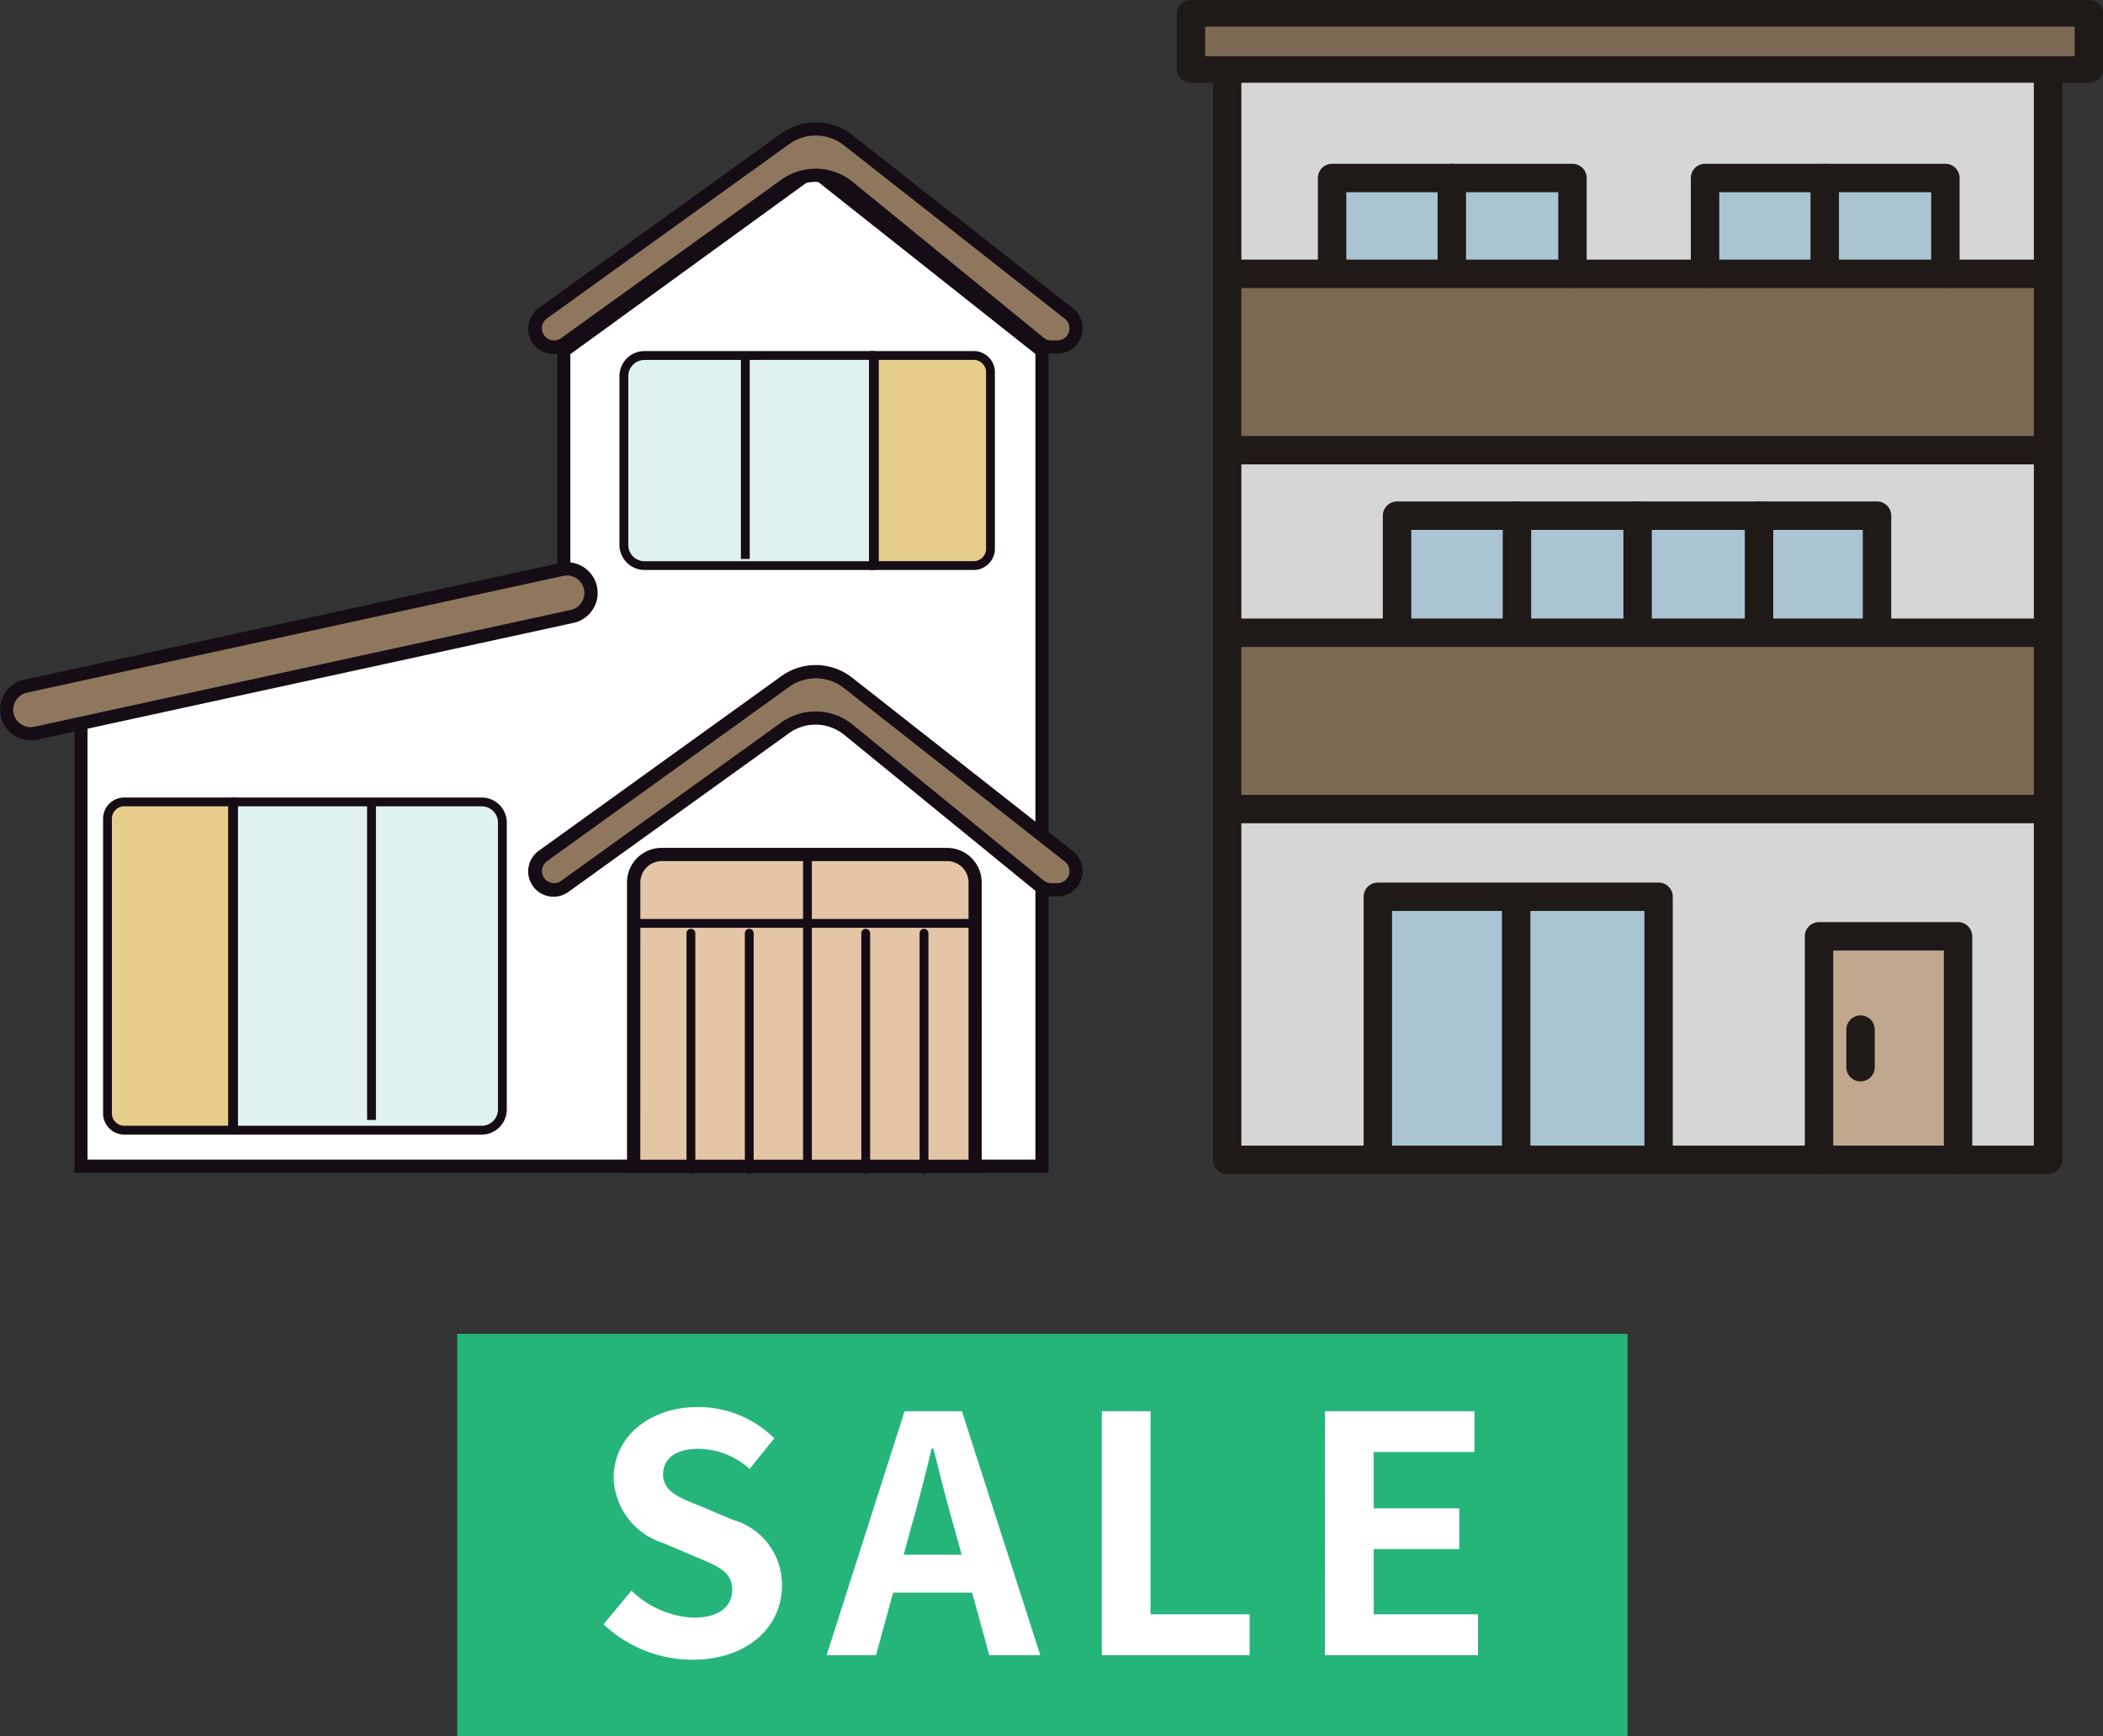 <svg xmlns="http://www.w3.org/2000/svg" xmlns:xlink="http://www.w3.org/1999/xlink" width="115" height="94.95" viewBox="0 0 115 94.95"><rect x="0" y="0" width="115" height="94.95" fill="#333333" stroke="none"/><defs><style>.a{fill:none;}.b{fill:#fff;}.c{fill:#150c15;}.d{clip-path:url(#a);}.e{fill:#8e775d;}.f{fill:#e0f1f1;}.g{fill:#e6cd8c;}.h{fill:#e4c6a6;}.i{opacity:0.8;}.j{fill:#c8e9fb;}.k{clip-path:url(#b);}.l{fill:#1a1311;}.m{fill:#25b57b;}</style><clipPath id="a"><rect class="a" width="59.207" height="57.517"/></clipPath><clipPath id="b"><rect class="a" width="50.65" height="64.208"/></clipPath></defs><g transform="translate(-1166 -1723.551)"><g transform="translate(5.207 7)"><g transform="translate(1160.793 1723.241)"><path class="b" d="M68.833,64.08H16.387V39.649l26.349-5.706V19.576L56.354,9.691l12.479,9.885Z" transform="translate(-11.905 -7.04)"/><path class="c" d="M15.6,38.576,42,32.858v-14.5l13.278-9.64,12.157,9.63V62.406H15.6ZM41.289,17.986v14.29l-26.4,5.718V63.127H68.152V18L55.3,7.814Z" transform="translate(-10.814 -5.677)"/><g class="d"><path class="e" d="M121.782,11.559,135.033,2.02a2.842,2.842,0,0,1,3.417.071l12.085,9.494a1.025,1.025,0,0,1-.633,1.831h-.33a1.025,1.025,0,0,1-.648-.231L138.48,4.662a2.843,2.843,0,0,0-3.458-.1L122.98,13.223a1.025,1.025,0,0,1-1.2-1.664" transform="translate(-92.084 -1.126)"/><path class="c" d="M148.76,12.651h-.33a1.39,1.39,0,0,1-.877-.312L137.11,3.816a2.485,2.485,0,0,0-3.018-.091L122.049,12.39a1.387,1.387,0,1,1-1.62-2.251L133.68.6a3.22,3.22,0,0,1,3.852.081l12.085,9.493a1.387,1.387,0,0,1-.856,2.477M135.541,2.535a3.2,3.2,0,0,1,2.027.72l10.444,8.523a.665.665,0,0,0,.419.149h.33a.663.663,0,0,0,.41-1.185L137.085,1.25a2.493,2.493,0,0,0-2.982-.062l-13.251,9.539a.663.663,0,0,0,.388,1.2.656.656,0,0,0,.387-.125L133.67,3.137a3.2,3.2,0,0,1,1.871-.6" transform="translate(-90.943 0)"/><path class="e" d="M121.782,134.621l13.251-9.54a2.843,2.843,0,0,1,3.417.072l12.085,9.494a1.025,1.025,0,0,1-.633,1.831h-.33a1.025,1.025,0,0,1-.648-.231l-10.444-8.523a2.843,2.843,0,0,0-3.458-.1l-12.043,8.666a1.025,1.025,0,0,1-1.2-1.664" transform="translate(-92.084 -94.506)"/><path class="c" d="M148.76,135.713h-.33a1.39,1.39,0,0,1-.877-.312l-10.444-8.523a2.485,2.485,0,0,0-3.018-.091l-12.043,8.666a1.387,1.387,0,1,1-1.62-2.251l13.251-9.54a3.22,3.22,0,0,1,3.852.081l12.085,9.494a1.387,1.387,0,0,1-.856,2.477M135.541,125.6a3.2,3.2,0,0,1,2.027.72l10.444,8.523a.664.664,0,0,0,.419.149h.33a.663.663,0,0,0,.41-1.185l-12.085-9.494a2.493,2.493,0,0,0-2.982-.062l-13.251,9.539a.663.663,0,0,0,.388,1.2.656.656,0,0,0,.387-.125L133.67,126.2a3.2,3.2,0,0,1,1.871-.6" transform="translate(-90.943 -93.379)"/><path class="e" d="M32.423,103.85,3.1,110.236a1.316,1.316,0,0,1-.56-2.571l29.326-6.387a1.316,1.316,0,1,1,.56,2.571" transform="translate(-1.139 -76.827)"/><path class="c" d="M1.675,109.491a1.678,1.678,0,0,1-.354-3.317l29.326-6.387a1.677,1.677,0,1,1,.714,3.278L2.034,109.452a1.69,1.69,0,0,1-.36.039m29.331-9.019a.956.956,0,0,0-.2.022L1.474,106.881a.959.959,0,0,0-.751.932.954.954,0,0,0,1.157.932l29.326-6.386a.954.954,0,0,0-.2-1.886" transform="translate(0 -75.689)"/><path class="f" d="M155.085,64.354H142.57a1.13,1.13,0,0,1-1.13-1.13V53.994a1.13,1.13,0,0,1,1.13-1.13h12.515Z" transform="translate(-107.325 -40.113)"/><path class="c" d="M154.326,63.837H141.811a1.373,1.373,0,0,1-1.371-1.371v-9.23a1.373,1.373,0,0,1,1.371-1.371h12.515a.241.241,0,0,1,.241.241V63.6a.241.241,0,0,1-.241.241m-12.515-11.49a.89.89,0,0,0-.889.889v9.23a.89.89,0,0,0,.889.889h12.274V52.346Z" transform="translate(-106.566 -39.355)"/><path class="g" d="M203.655,64.354h-5.431V52.864h5.431a.919.919,0,0,1,.918.918v9.653a.919.919,0,0,1-.918.919" transform="translate(-150.413 -40.113)"/><path class="c" d="M202.9,63.837h-5.672V51.864H202.9a1.161,1.161,0,0,1,1.16,1.16v9.653a1.161,1.161,0,0,1-1.16,1.16m-5.19-.482h5.19a.678.678,0,0,0,.677-.678V53.024a.678.678,0,0,0-.677-.677h-5.19Z" transform="translate(-149.655 -39.355)"/><rect class="c" width="0.482" height="11.131" transform="translate(40.516 12.751)"/><path class="f" d="M52.959,172.052H66.528a1.13,1.13,0,0,0,1.13-1.13V155.228a1.13,1.13,0,0,0-1.13-1.13H52.959Z" transform="translate(-40.185 -116.93)"/><path class="c" d="M65.768,171.533H52.2a.241.241,0,0,1-.241-.241V153.338a.241.241,0,0,1,.241-.241H65.768a1.373,1.373,0,0,1,1.371,1.371v15.694a1.373,1.373,0,0,1-1.371,1.371m-13.328-.482H65.768a.89.89,0,0,0,.889-.889V154.468a.89.89,0,0,0-.889-.889H52.44Z" transform="translate(-39.426 -116.171)"/><path class="g" d="M25.29,172.052h5.921V154.1H25.29a.919.919,0,0,0-.919.918v16.116a.919.919,0,0,0,.919.919" transform="translate(-18.493 -116.93)"/><path class="c" d="M30.693,171.533H24.531a1.161,1.161,0,0,1-1.16-1.16V154.257a1.161,1.161,0,0,1,1.16-1.16h6.163Zm-6.163-17.954a.678.678,0,0,0-.678.678v16.116a.678.678,0,0,0,.678.678h5.68V153.579Z" transform="translate(-17.734 -116.171)"/><rect class="c" width="0.482" height="17.393" transform="translate(20.075 37.168)"/><path class="h" d="M162.345,183.063H143.673V167.534a1.527,1.527,0,0,1,1.527-1.527h15.618a1.527,1.527,0,0,1,1.527,1.527Z" transform="translate(-109.02 -125.967)"/><path class="c" d="M161.569,182.287h-19.4V166.4a1.891,1.891,0,0,1,1.888-1.889h15.618a1.891,1.891,0,0,1,1.889,1.889Zm-18.672-.724h17.948V166.4a1.166,1.166,0,0,0-1.165-1.165H144.062A1.166,1.166,0,0,0,142.9,166.4Z" transform="translate(-107.882 -124.829)"/><path class="c" d="M161.793,181.12H143.659a.241.241,0,1,1,0-.482h18.133a.241.241,0,1,1,0,.482" transform="translate(-108.826 -137.069)"/><path class="c" d="M182.308,183.5a.241.241,0,0,1-.241-.241V166.737a.241.241,0,1,1,.482,0v16.517a.241.241,0,0,1-.241.241" transform="translate(-138.153 -126.338)"/><path class="c" d="M208.733,196.281a.241.241,0,0,1-.241-.241V183.113a.241.241,0,1,1,.482,0V196.04a.241.241,0,0,1-.241.241" transform="translate(-158.204 -138.764)"/><path class="c" d="M195.521,196.281a.241.241,0,0,1-.241-.241V183.113a.241.241,0,1,1,.482,0V196.04a.241.241,0,0,1-.241.241" transform="translate(-148.179 -138.764)"/><path class="c" d="M169.1,196.281a.241.241,0,0,1-.241-.241V183.113a.241.241,0,1,1,.482,0V196.04a.241.241,0,0,1-.241.241" transform="translate(-128.128 -138.764)"/><path class="c" d="M155.884,196.281a.241.241,0,0,1-.241-.241V183.113a.241.241,0,1,1,.482,0V196.04a.241.241,0,0,1-.241.241" transform="translate(-118.102 -138.764)"/></g></g><g class="i" transform="translate(1225.143 1716.551)"><path class="e" d="M55.783,6.688V9.971H6.687V6.688Z" transform="translate(-5.91 -5.911)"/><path class="b" d="M68.609,34.954V45.871H62.995V40.63H49.851v5.241H42.6V40.63H29.456v5.241H23.718V34.954Z" transform="translate(-20.963 -30.893)"/><path class="b" d="M68.609,211.951v9.985H59.256v-6.4H33.009v6.4H23.718v-9.985H68.609Z" transform="translate(-20.963 -187.331)"/><path class="b" d="M68.609,380.924v19.183h-4.92V387.885h-7.6v12.222H47.313V385.72H31.963v14.387H23.718V380.924H68.609Z" transform="translate(-20.963 -336.676)"/><path class="j" d="M167.578,436.5v.093h-7.789V422.209h7.789Z" transform="translate(-141.227 -373.165)"/><path class="j" d="M102.258,436.409v.186H94.7V422.208h7.561v14.2Z" transform="translate(-83.696 -373.164)"/><path class="j" d="M110.259,249.008v.2H103.7v-6.4h6.556Z" transform="translate(-91.656 -214.6)"/><path class="j" d="M166.743,249.008v.2h-6.6v-6.4h6.6Z" transform="translate(-141.542 -214.6)"/><path class="j" d="M223.585,249.008v.2h-6.639v-6.4h6.639Z" transform="translate(-191.745 -214.6)"/><path class="j" d="M280.555,249.07v.135H274.1v-6.4h6.453Z" transform="translate(-242.262 -214.6)"/><path class="j" d="M311.64,89.048v.01h-6.6V83.817h6.6Z" transform="translate(-269.608 -74.081)"/><path class="j" d="M255.235,89.007v.052h-6.546V83.818h6.546Z" transform="translate(-219.801 -74.081)"/><path class="j" d="M136.069,89.048v.01h-6.6V83.817h6.6Z" transform="translate(-114.432 -74.081)"/><path class="j" d="M79.664,89.007v.052H73.117V83.818h6.546Z" transform="translate(-64.624 -74.081)"/><rect class="h" width="7.603" height="12.222" transform="translate(35.123 51.209)"/><path class="e" d="M68.609,297.909v9.643H23.718v-9.643H68.609Z" transform="translate(-20.963 -263.304)"/><path class="e" d="M68.609,128.936v9.643H23.718v-9.643H68.609Z" transform="translate(-20.963 -113.959)"/><g class="k"><path class="l" d="M62.7,89.191H17.808a.777.777,0,0,1-.777-.777V29.043a.777.777,0,1,1,1.554,0V87.637H61.922V29.043a.777.777,0,1,1,1.554,0V88.414a.777.777,0,0,1-.777.777" transform="translate(-15.053 -24.983)"/><path class="l" d="M64.273,206.818H19.859a.777.777,0,0,1,0-1.554H64.273a.777.777,0,0,1,0,1.554" transform="translate(-16.865 -181.42)"/><path class="l" d="M64.273,123.8H19.859a.777.777,0,0,1,0-1.554H64.273a.777.777,0,0,1,0,1.554" transform="translate(-16.865 -108.048)"/><path class="l" d="M64.273,375.79H19.859a.777.777,0,0,1,0-1.554H64.273a.777.777,0,0,1,0,1.554" transform="translate(-16.865 -330.764)"/><path class="l" d="M64.273,292.776H19.859a.777.777,0,0,1,0-1.554H64.273a.777.777,0,0,1,0,1.554" transform="translate(-16.865 -257.393)"/><path class="l" d="M123.562,83.873a.777.777,0,0,1-.777-.777V77.907a.777.777,0,1,1,1.554,0V83.1a.777.777,0,0,1-.777.777" transform="translate(-108.522 -68.171)"/><path class="l" d="M80.351,83.914a.777.777,0,0,1-.777-.777V78.684H67.984v4.454a.777.777,0,0,1-1.554,0V77.907a.777.777,0,0,1,.777-.777H80.351a.777.777,0,0,1,.777.777v5.231a.777.777,0,0,1-.777.777" transform="translate(-58.713 -68.171)"/><path class="l" d="M299.132,83.873a.777.777,0,0,1-.777-.777V77.907a.777.777,0,1,1,1.554,0V83.1a.777.777,0,0,1-.777.777" transform="translate(-263.698 -68.171)"/><path class="l" d="M255.922,83.914a.777.777,0,0,1-.777-.777V78.684h-11.59v4.454a.777.777,0,0,1-1.554,0V77.907a.777.777,0,0,1,.777-.777h13.144a.777.777,0,0,1,.777.777v5.231a.777.777,0,0,1-.777.777" transform="translate(-213.89 -68.171)"/><path class="l" d="M154.235,243.873a.777.777,0,0,1-.777-.777v-6.2a.777.777,0,1,1,1.554,0v6.2a.777.777,0,0,1-.777.777" transform="translate(-135.632 -208.688)"/><path class="l" d="M211.035,243.873a.777.777,0,0,1-.777-.777v-6.2a.777.777,0,1,1,1.554,0v6.2a.777.777,0,0,1-.777.777" transform="translate(-185.834 -208.688)"/><path class="l" d="M268.192,243.873a.777.777,0,0,1-.777-.777v-6.2a.777.777,0,1,1,1.554,0v6.2a.777.777,0,0,1-.777.777" transform="translate(-236.352 -208.688)"/><path class="l" d="M124.038,243.936a.777.777,0,0,1-.777-.777v-5.49H98.569v5.49a.777.777,0,0,1-1.554,0v-6.267a.777.777,0,0,1,.777-.777h26.247a.777.777,0,0,1,.777.777v6.267a.777.777,0,0,1-.777.777" transform="translate(-85.746 -208.689)"/><path class="l" d="M104.136,431.368a.777.777,0,0,1-.777-.777V417.075h-13.8v13.517a.777.777,0,0,1-1.554,0V416.3a.777.777,0,0,1,.777-.777h15.35a.777.777,0,0,1,.777.777v14.294a.777.777,0,0,1-.777.777" transform="translate(-77.786 -367.254)"/><path class="l" d="M153.879,432.616a.777.777,0,0,1-.777-.777V417.815a.777.777,0,0,1,1.554,0v14.024a.777.777,0,0,1-.777.777" transform="translate(-135.318 -368.594)"/><path class="l" d="M304.059,447.933a.777.777,0,0,1-.777-.777V435.711h-6.049v11.445a.777.777,0,0,1-1.554,0V434.934a.777.777,0,0,1,.777-.777h7.6a.777.777,0,0,1,.777.777v12.222a.777.777,0,0,1-.777.777" transform="translate(-261.334 -383.725)"/><path class="l" d="M315.985,481.486a.777.777,0,0,1-.777-.777v-2.082a.777.777,0,0,1,1.553,0v2.082a.777.777,0,0,1-.777.777" transform="translate(-278.593 -422.343)"/><path class="l" d="M49.873,4.525H.777A.753.753,0,0,1,0,3.8V.727A.753.753,0,0,1,.777,0h49.1a.753.753,0,0,1,.777.727V3.8a.753.753,0,0,1-.777.727M1.554,3.072H49.1V1.454H1.554Z"/></g></g></g><g transform="translate(-1318 167.046)"><rect class="m" width="64" height="22" transform="translate(2509 1629.454)"/><path class="b" d="M-19.206.252c3.078,0,4.9-1.854,4.9-4.032A3.68,3.68,0,0,0-16.992-7.4l-1.746-.738c-1.134-.45-2.07-.792-2.07-1.746,0-.882.738-1.4,1.908-1.4a4.249,4.249,0,0,1,2.826,1.1l1.35-1.674a5.911,5.911,0,0,0-4.176-1.71c-2.7,0-4.608,1.674-4.608,3.852a3.859,3.859,0,0,0,2.7,3.582l1.782.756c1.188.5,2,.81,2,1.8,0,.936-.738,1.53-2.124,1.53a5.241,5.241,0,0,1-3.384-1.476l-1.53,1.836A7.1,7.1,0,0,0-19.206.252Zm11.952-7.2c.4-1.386.792-2.9,1.134-4.356h.09c.378,1.44.738,2.97,1.152,4.356l.4,1.458H-7.65ZM-11.862,0h2.7l.936-3.42h4.32L-2.97,0H-.18L-4.464-13.338H-7.6ZM3.186,0h8.082V-2.232H5.85V-13.338H3.186Zm12.2,0h8.37V-2.232H18.054V-5.8h4.68V-8.028h-4.68v-3.078h5.508v-2.232H15.39Z" transform="translate(2541.066 1647.026)"/></g></g></svg>